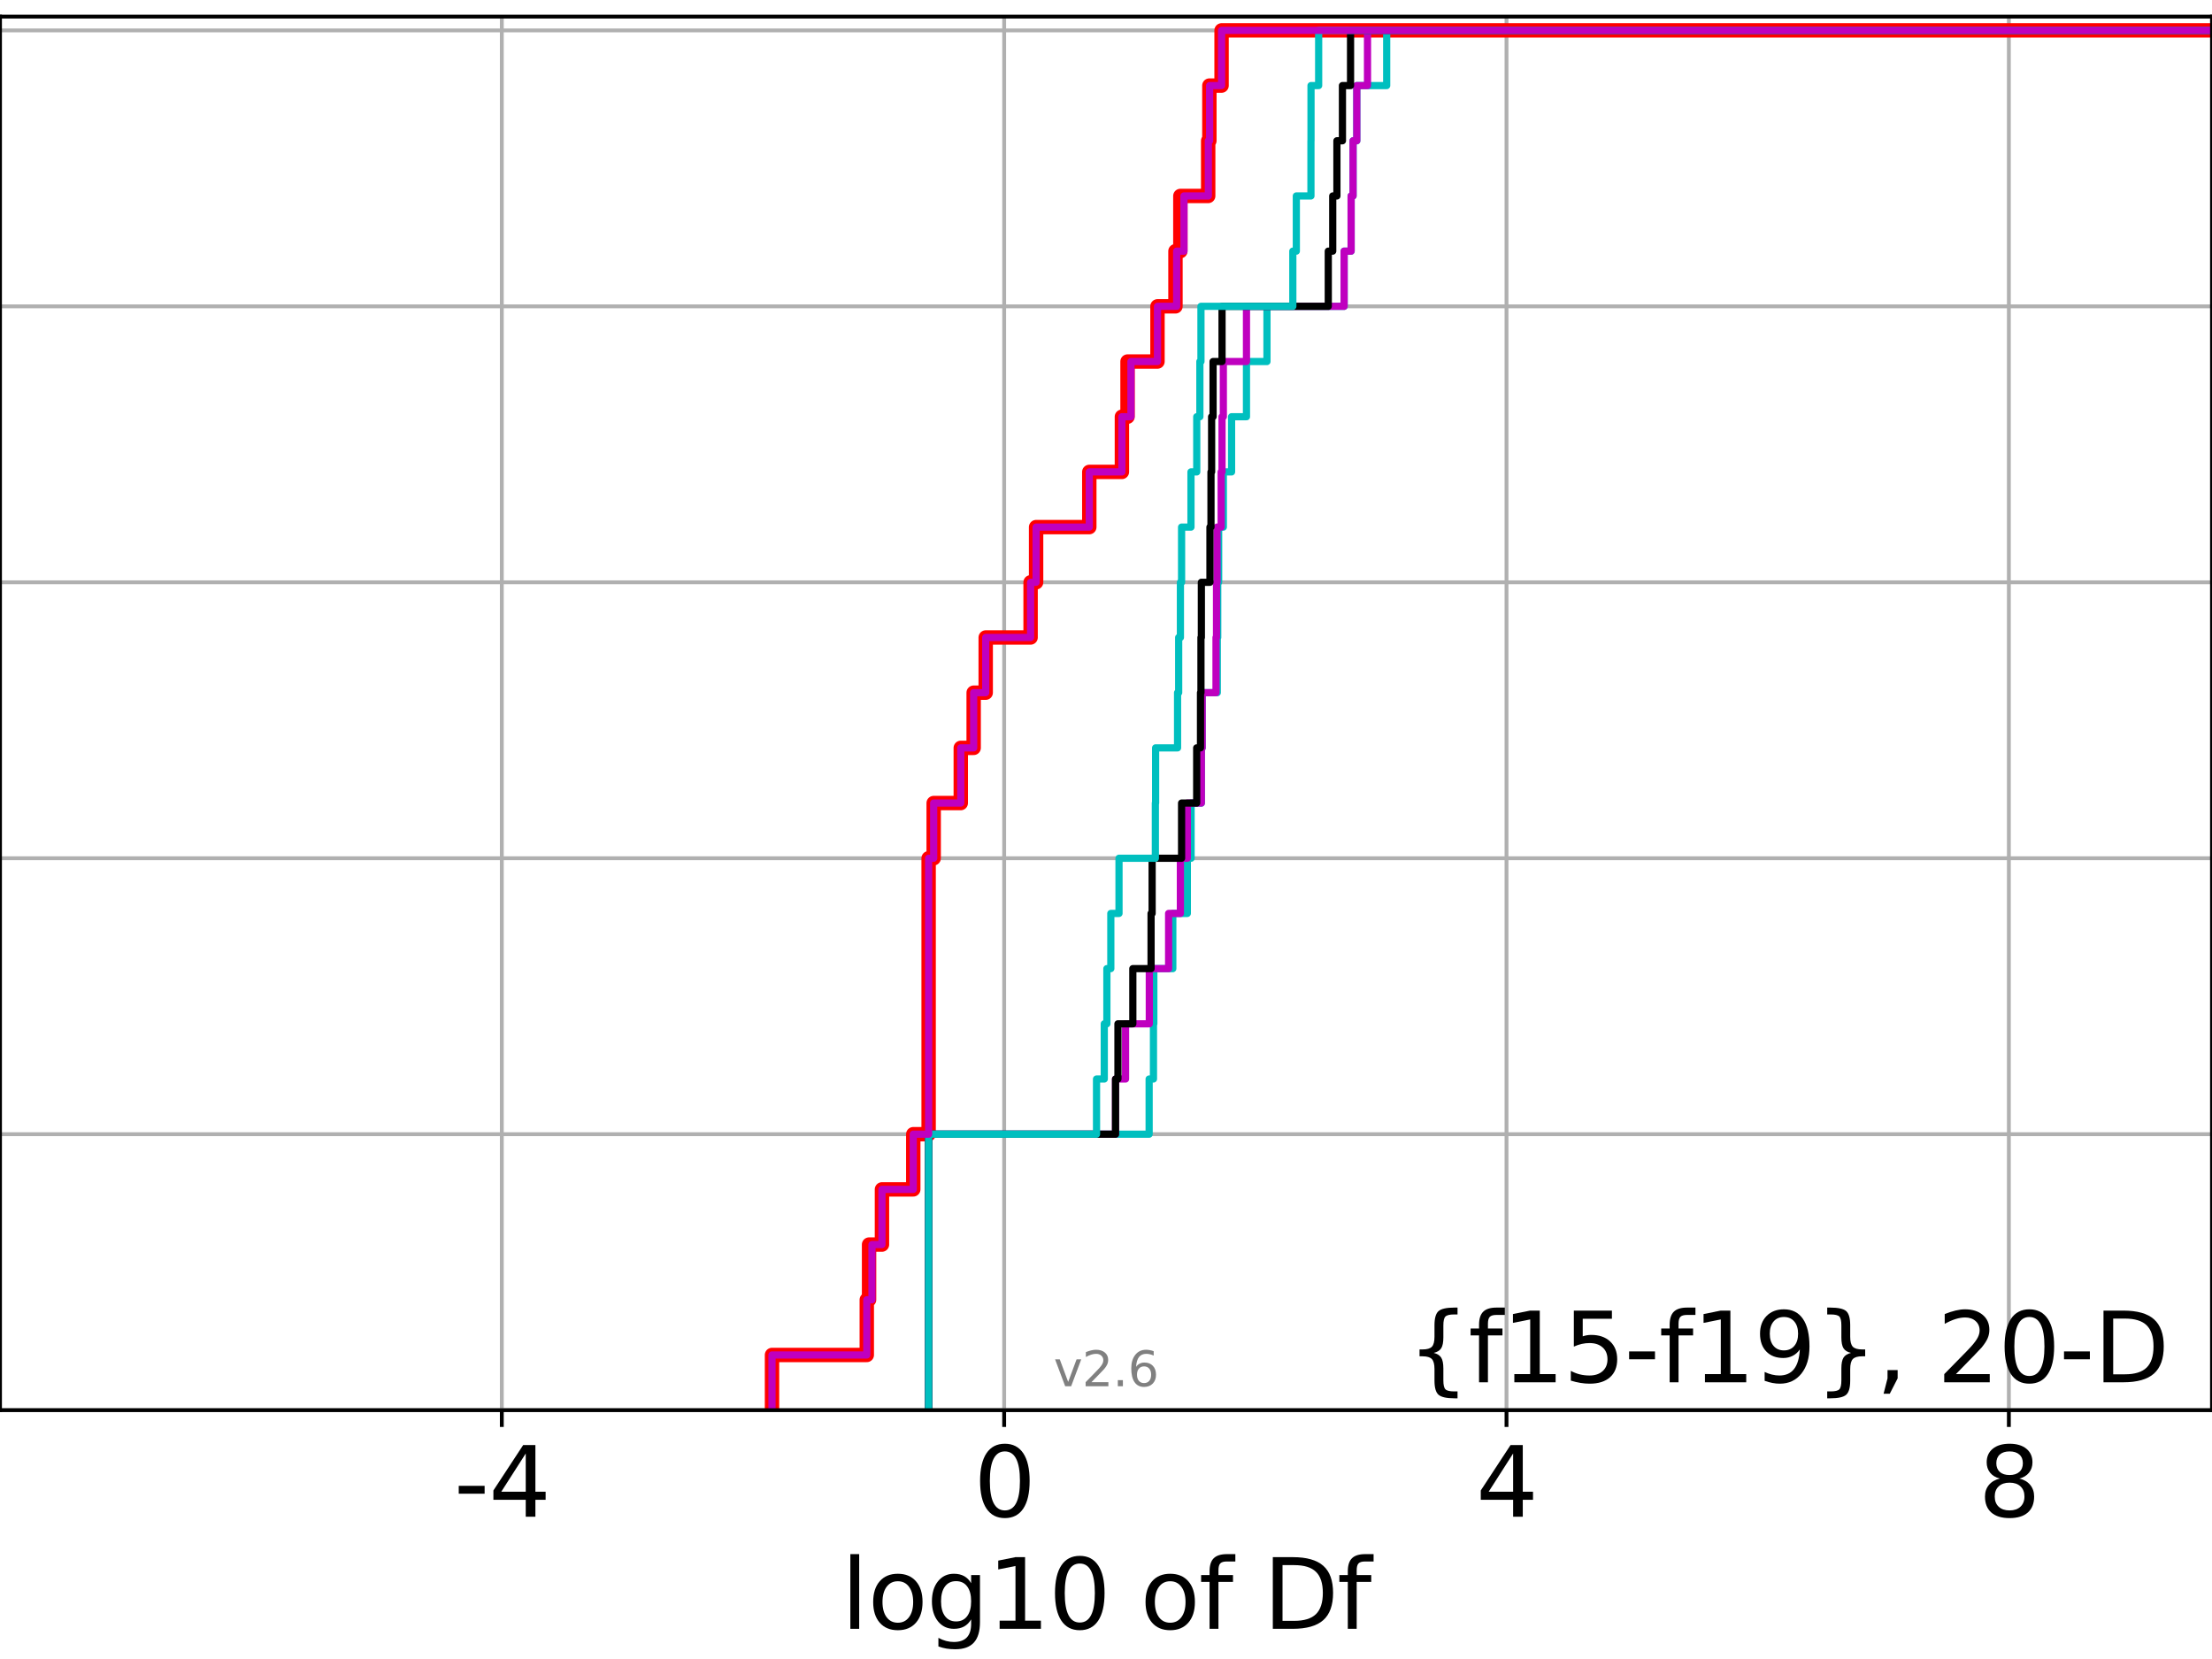 <?xml version="1.0" encoding="utf-8" standalone="no"?>
<!DOCTYPE svg PUBLIC "-//W3C//DTD SVG 1.1//EN"
  "http://www.w3.org/Graphics/SVG/1.1/DTD/svg11.dtd">
<svg xmlns:xlink="http://www.w3.org/1999/xlink" width="460.8pt" height="345.6pt" viewBox="0 0 460.8 345.6" xmlns="http://www.w3.org/2000/svg" version="1.1">
 <defs>
  <style type="text/css">*{stroke-linejoin: round; stroke-linecap: butt}</style>
 </defs>
 <g id="figure_1">
  <g id="patch_1">
   <path d="M 0 345.6 
L 460.8 345.6 
L 460.8 0 
L 0 0 
z
" style="fill: #ffffff"/>
  </g>
  <g id="axes_1">
   <g id="patch_2">
    <path d="M 0 293.76 
L 460.8 293.76 
L 460.8 3.456 
L 0 3.456 
z
" style="fill: #ffffff"/>
   </g>
   <g id="matplotlib.axis_1">
    <g id="xtick_1">
     <g id="line2d_1">
      <path d="M 104.536 293.76 
L 104.536 3.456 
" clip-path="url(#pdc63ad2c83)" style="fill: none; stroke: #b0b0b0; stroke-width: 0.8; stroke-linecap: square"/>
     </g>
     <g id="line2d_2">
      <defs>
       <path id="m29ac915877" d="M 0 0 
L 0 3.5 
" style="stroke: #000000; stroke-width: 0.8"/>
      </defs>
      <g>
       <use xlink:href="#m29ac915877" x="104.536" y="293.76" style="stroke: #000000; stroke-width: 0.8"/>
      </g>
     </g>
     <g id="text_1">
      <!-- -4 -->
      <g transform="translate(94.565 315.957)scale(0.2 -0.2)">
       <defs>
        <path id="DejaVuSans-2d" d="M 313 2009 
L 1997 2009 
L 1997 1497 
L 313 1497 
L 313 2009 
z
" transform="scale(0.016)"/>
        <path id="DejaVuSans-34" d="M 2419 4116 
L 825 1625 
L 2419 1625 
L 2419 4116 
z
M 2253 4666 
L 3047 4666 
L 3047 1625 
L 3713 1625 
L 3713 1100 
L 3047 1100 
L 3047 0 
L 2419 0 
L 2419 1100 
L 313 1100 
L 313 1709 
L 2253 4666 
z
" transform="scale(0.016)"/>
       </defs>
       <use xlink:href="#DejaVuSans-2d"/>
       <use xlink:href="#DejaVuSans-34" x="36.084"/>
      </g>
     </g>
    </g>
    <g id="xtick_2">
     <g id="line2d_3">
      <path d="M 209.185 293.76 
L 209.185 3.456 
" clip-path="url(#pdc63ad2c83)" style="fill: none; stroke: #b0b0b0; stroke-width: 0.8; stroke-linecap: square"/>
     </g>
     <g id="line2d_4">
      <g>
       <use xlink:href="#m29ac915877" x="209.185" y="293.76" style="stroke: #000000; stroke-width: 0.8"/>
      </g>
     </g>
     <g id="text_2">
      <!-- 0 -->
      <g transform="translate(202.822 315.957)scale(0.2 -0.2)">
       <defs>
        <path id="DejaVuSans-30" d="M 2034 4250 
Q 1547 4250 1301 3770 
Q 1056 3291 1056 2328 
Q 1056 1369 1301 889 
Q 1547 409 2034 409 
Q 2525 409 2770 889 
Q 3016 1369 3016 2328 
Q 3016 3291 2770 3770 
Q 2525 4250 2034 4250 
z
M 2034 4750 
Q 2819 4750 3233 4129 
Q 3647 3509 3647 2328 
Q 3647 1150 3233 529 
Q 2819 -91 2034 -91 
Q 1250 -91 836 529 
Q 422 1150 422 2328 
Q 422 3509 836 4129 
Q 1250 4750 2034 4750 
z
" transform="scale(0.016)"/>
       </defs>
       <use xlink:href="#DejaVuSans-30"/>
      </g>
     </g>
    </g>
    <g id="xtick_3">
     <g id="line2d_5">
      <path d="M 313.833 293.76 
L 313.833 3.456 
" clip-path="url(#pdc63ad2c83)" style="fill: none; stroke: #b0b0b0; stroke-width: 0.8; stroke-linecap: square"/>
     </g>
     <g id="line2d_6">
      <g>
       <use xlink:href="#m29ac915877" x="313.833" y="293.76" style="stroke: #000000; stroke-width: 0.8"/>
      </g>
     </g>
     <g id="text_3">
      <!-- 4 -->
      <g transform="translate(307.471 315.957)scale(0.2 -0.2)">
       <use xlink:href="#DejaVuSans-34"/>
      </g>
     </g>
    </g>
    <g id="xtick_4">
     <g id="line2d_7">
      <path d="M 418.482 293.76 
L 418.482 3.456 
" clip-path="url(#pdc63ad2c83)" style="fill: none; stroke: #b0b0b0; stroke-width: 0.8; stroke-linecap: square"/>
     </g>
     <g id="line2d_8">
      <g>
       <use xlink:href="#m29ac915877" x="418.482" y="293.76" style="stroke: #000000; stroke-width: 0.8"/>
      </g>
     </g>
     <g id="text_4">
      <!-- 8 -->
      <g transform="translate(412.12 315.957)scale(0.2 -0.2)">
       <defs>
        <path id="DejaVuSans-38" d="M 2034 2216 
Q 1584 2216 1326 1975 
Q 1069 1734 1069 1313 
Q 1069 891 1326 650 
Q 1584 409 2034 409 
Q 2484 409 2743 651 
Q 3003 894 3003 1313 
Q 3003 1734 2745 1975 
Q 2488 2216 2034 2216 
z
M 1403 2484 
Q 997 2584 770 2862 
Q 544 3141 544 3541 
Q 544 4100 942 4425 
Q 1341 4750 2034 4750 
Q 2731 4750 3128 4425 
Q 3525 4100 3525 3541 
Q 3525 3141 3298 2862 
Q 3072 2584 2669 2484 
Q 3125 2378 3379 2068 
Q 3634 1759 3634 1313 
Q 3634 634 3220 271 
Q 2806 -91 2034 -91 
Q 1263 -91 848 271 
Q 434 634 434 1313 
Q 434 1759 690 2068 
Q 947 2378 1403 2484 
z
M 1172 3481 
Q 1172 3119 1398 2916 
Q 1625 2713 2034 2713 
Q 2441 2713 2670 2916 
Q 2900 3119 2900 3481 
Q 2900 3844 2670 4047 
Q 2441 4250 2034 4250 
Q 1625 4250 1398 4047 
Q 1172 3844 1172 3481 
z
" transform="scale(0.016)"/>
       </defs>
       <use xlink:href="#DejaVuSans-38"/>
      </g>
     </g>
    </g>
    <g id="text_5">
     <!-- log10 of Df -->
     <g transform="translate(175.214 339.313)scale(0.2 -0.2)">
      <defs>
       <path id="DejaVuSans-6c" d="M 603 4863 
L 1178 4863 
L 1178 0 
L 603 0 
L 603 4863 
z
" transform="scale(0.016)"/>
       <path id="DejaVuSans-6f" d="M 1959 3097 
Q 1497 3097 1228 2736 
Q 959 2375 959 1747 
Q 959 1119 1226 758 
Q 1494 397 1959 397 
Q 2419 397 2687 759 
Q 2956 1122 2956 1747 
Q 2956 2369 2687 2733 
Q 2419 3097 1959 3097 
z
M 1959 3584 
Q 2709 3584 3137 3096 
Q 3566 2609 3566 1747 
Q 3566 888 3137 398 
Q 2709 -91 1959 -91 
Q 1206 -91 779 398 
Q 353 888 353 1747 
Q 353 2609 779 3096 
Q 1206 3584 1959 3584 
z
" transform="scale(0.016)"/>
       <path id="DejaVuSans-67" d="M 2906 1791 
Q 2906 2416 2648 2759 
Q 2391 3103 1925 3103 
Q 1463 3103 1205 2759 
Q 947 2416 947 1791 
Q 947 1169 1205 825 
Q 1463 481 1925 481 
Q 2391 481 2648 825 
Q 2906 1169 2906 1791 
z
M 3481 434 
Q 3481 -459 3084 -895 
Q 2688 -1331 1869 -1331 
Q 1566 -1331 1297 -1286 
Q 1028 -1241 775 -1147 
L 775 -588 
Q 1028 -725 1275 -790 
Q 1522 -856 1778 -856 
Q 2344 -856 2625 -561 
Q 2906 -266 2906 331 
L 2906 616 
Q 2728 306 2450 153 
Q 2172 0 1784 0 
Q 1141 0 747 490 
Q 353 981 353 1791 
Q 353 2603 747 3093 
Q 1141 3584 1784 3584 
Q 2172 3584 2450 3431 
Q 2728 3278 2906 2969 
L 2906 3500 
L 3481 3500 
L 3481 434 
z
" transform="scale(0.016)"/>
       <path id="DejaVuSans-31" d="M 794 531 
L 1825 531 
L 1825 4091 
L 703 3866 
L 703 4441 
L 1819 4666 
L 2450 4666 
L 2450 531 
L 3481 531 
L 3481 0 
L 794 0 
L 794 531 
z
" transform="scale(0.016)"/>
       <path id="DejaVuSans-20" transform="scale(0.016)"/>
       <path id="DejaVuSans-66" d="M 2375 4863 
L 2375 4384 
L 1825 4384 
Q 1516 4384 1395 4259 
Q 1275 4134 1275 3809 
L 1275 3500 
L 2222 3500 
L 2222 3053 
L 1275 3053 
L 1275 0 
L 697 0 
L 697 3053 
L 147 3053 
L 147 3500 
L 697 3500 
L 697 3744 
Q 697 4328 969 4595 
Q 1241 4863 1831 4863 
L 2375 4863 
z
" transform="scale(0.016)"/>
       <path id="DejaVuSans-44" d="M 1259 4147 
L 1259 519 
L 2022 519 
Q 2988 519 3436 956 
Q 3884 1394 3884 2338 
Q 3884 3275 3436 3711 
Q 2988 4147 2022 4147 
L 1259 4147 
z
M 628 4666 
L 1925 4666 
Q 3281 4666 3915 4102 
Q 4550 3538 4550 2338 
Q 4550 1131 3912 565 
Q 3275 0 1925 0 
L 628 0 
L 628 4666 
z
" transform="scale(0.016)"/>
      </defs>
      <use xlink:href="#DejaVuSans-6c"/>
      <use xlink:href="#DejaVuSans-6f" x="27.783"/>
      <use xlink:href="#DejaVuSans-67" x="88.965"/>
      <use xlink:href="#DejaVuSans-31" x="152.441"/>
      <use xlink:href="#DejaVuSans-30" x="216.064"/>
      <use xlink:href="#DejaVuSans-20" x="279.688"/>
      <use xlink:href="#DejaVuSans-6f" x="311.475"/>
      <use xlink:href="#DejaVuSans-66" x="372.656"/>
      <use xlink:href="#DejaVuSans-20" x="407.861"/>
      <use xlink:href="#DejaVuSans-44" x="439.648"/>
      <use xlink:href="#DejaVuSans-66" x="516.65"/>
     </g>
    </g>
   </g>
   <g id="matplotlib.axis_2">
    <g id="ytick_1">
     <g id="line2d_9">
      <path d="M 0 293.76 
L 460.8 293.76 
" clip-path="url(#pdc63ad2c83)" style="fill: none; stroke: #b0b0b0; stroke-width: 0.8; stroke-linecap: square"/>
     </g>
     <g id="line2d_10">
      <defs>
       <path id="mc3d9da3251" d="M 0 0 
L -3.5 0 
" style="stroke: #000000; stroke-width: 0.8"/>
      </defs>
      <g>
       <use xlink:href="#mc3d9da3251" x="0" y="293.76" style="stroke: #000000; stroke-width: 0.8"/>
      </g>
     </g>
    </g>
    <g id="ytick_2">
     <g id="line2d_11">
      <path d="M 0 236.274 
L 460.8 236.274 
" clip-path="url(#pdc63ad2c83)" style="fill: none; stroke: #b0b0b0; stroke-width: 0.8; stroke-linecap: square"/>
     </g>
     <g id="line2d_12">
      <g>
       <use xlink:href="#mc3d9da3251" x="0" y="236.274" style="stroke: #000000; stroke-width: 0.8"/>
      </g>
     </g>
    </g>
    <g id="ytick_3">
     <g id="line2d_13">
      <path d="M 0 178.788 
L 460.8 178.788 
" clip-path="url(#pdc63ad2c83)" style="fill: none; stroke: #b0b0b0; stroke-width: 0.8; stroke-linecap: square"/>
     </g>
     <g id="line2d_14">
      <g>
       <use xlink:href="#mc3d9da3251" x="0" y="178.788" style="stroke: #000000; stroke-width: 0.8"/>
      </g>
     </g>
    </g>
    <g id="ytick_4">
     <g id="line2d_15">
      <path d="M 0 121.302 
L 460.8 121.302 
" clip-path="url(#pdc63ad2c83)" style="fill: none; stroke: #b0b0b0; stroke-width: 0.8; stroke-linecap: square"/>
     </g>
     <g id="line2d_16">
      <g>
       <use xlink:href="#mc3d9da3251" x="0" y="121.302" style="stroke: #000000; stroke-width: 0.8"/>
      </g>
     </g>
    </g>
    <g id="ytick_5">
     <g id="line2d_17">
      <path d="M 0 63.816 
L 460.8 63.816 
" clip-path="url(#pdc63ad2c83)" style="fill: none; stroke: #b0b0b0; stroke-width: 0.8; stroke-linecap: square"/>
     </g>
     <g id="line2d_18">
      <g>
       <use xlink:href="#mc3d9da3251" x="0" y="63.816" style="stroke: #000000; stroke-width: 0.8"/>
      </g>
     </g>
    </g>
    <g id="ytick_6">
     <g id="line2d_19">
      <path d="M 0 6.33 
L 460.8 6.33 
" clip-path="url(#pdc63ad2c83)" style="fill: none; stroke: #b0b0b0; stroke-width: 0.8; stroke-linecap: square"/>
     </g>
     <g id="line2d_20">
      <g>
       <use xlink:href="#mc3d9da3251" x="0" y="6.33" style="stroke: #000000; stroke-width: 0.8"/>
      </g>
     </g>
    </g>
   </g>
   <g id="line2d_21">
    <path d="M 160.822 293.76 
L 160.822 282.263 
L 180.567 282.263 
L 180.567 270.766 
L 181.042 270.766 
L 181.042 259.268 
L 183.728 259.268 
L 183.728 247.771 
L 190.25 247.771 
L 190.25 236.274 
L 193.45 236.274 
L 193.45 224.777 
L 193.45 224.777 
L 193.45 213.28 
L 193.45 213.28 
L 193.45 201.782 
L 193.45 201.782 
L 193.45 190.285 
L 193.45 190.285 
L 193.45 178.788 
L 194.502 178.788 
L 194.502 167.291 
L 200.147 167.291 
L 200.147 155.794 
L 202.832 155.794 
L 202.832 144.297 
L 205.341 144.297 
L 205.341 132.799 
L 214.692 132.799 
L 214.692 121.302 
L 215.838 121.302 
L 215.838 109.805 
L 226.92 109.805 
L 226.92 98.308 
L 233.714 98.308 
L 233.714 86.811 
L 234.886 86.811 
L 234.886 75.313 
L 241.125 75.313 
L 241.125 63.816 
L 244.871 63.816 
L 244.871 52.319 
L 245.891 52.319 
L 245.891 40.822 
L 251.688 40.822 
L 251.688 29.325 
L 251.935 29.325 
L 251.935 17.827 
L 254.475 17.827 
L 254.475 6.33 
L 254.475 6.33 
L 254.475 6.33 
L 460.8 6.33 
" clip-path="url(#pdc63ad2c83)" style="fill: none; stroke: #ff0000; stroke-width: 3; stroke-linecap: square"/>
   </g>
   <g id="line2d_22">
    <path d="M 193.45 293.76 
L 193.45 282.263 
L 193.45 282.263 
L 193.45 270.766 
L 193.45 270.766 
L 193.45 259.268 
L 193.45 259.268 
L 193.45 247.771 
L 193.45 247.771 
L 193.45 236.274 
L 239.388 236.274 
L 239.388 224.777 
L 240.288 224.777 
L 240.288 213.28 
L 240.363 213.28 
L 240.363 201.782 
L 244.317 201.782 
L 244.317 190.285 
L 247.343 190.285 
L 247.343 178.788 
L 248.125 178.788 
L 248.125 167.291 
L 250.267 167.291 
L 250.267 155.794 
L 250.44 155.794 
L 250.44 144.297 
L 253.585 144.297 
L 253.585 132.799 
L 253.673 132.799 
L 253.673 121.302 
L 253.866 121.302 
L 253.866 109.805 
L 254.844 109.805 
L 254.844 98.308 
L 256.56 98.308 
L 256.56 86.811 
L 259.664 86.811 
L 259.664 75.313 
L 263.932 75.313 
L 263.932 63.816 
L 280.005 63.816 
L 280.005 52.319 
L 281.464 52.319 
L 281.464 40.822 
L 281.867 40.822 
L 281.867 29.325 
L 282.643 29.325 
L 282.643 17.827 
L 288.872 17.827 
L 288.872 6.33 
L 288.872 6.33 
L 288.872 6.33 
L 460.8 6.33 
" clip-path="url(#pdc63ad2c83)" style="fill: none; stroke: #00bfbf; stroke-width: 1.5; stroke-linecap: square"/>
   </g>
   <g id="line2d_23">
    <path d="M 193.45 293.76 
L 193.45 282.263 
L 193.45 282.263 
L 193.45 270.766 
L 193.45 270.766 
L 193.45 259.268 
L 193.45 259.268 
L 193.45 247.771 
L 193.45 247.771 
L 193.45 236.274 
L 232.385 236.274 
L 232.385 224.777 
L 234.474 224.777 
L 234.474 213.28 
L 239.422 213.28 
L 239.422 201.782 
L 243.444 201.782 
L 243.444 190.285 
L 245.896 190.285 
L 245.896 178.788 
L 247.343 178.788 
L 247.343 167.291 
L 250.267 167.291 
L 250.267 155.794 
L 250.44 155.794 
L 250.44 144.297 
L 253.317 144.297 
L 253.317 132.799 
L 253.423 132.799 
L 253.423 121.302 
L 253.532 121.302 
L 253.532 109.805 
L 254.391 109.805 
L 254.391 98.308 
L 254.573 98.308 
L 254.573 86.811 
L 254.844 86.811 
L 254.844 75.313 
L 259.664 75.313 
L 259.664 63.816 
L 280.005 63.816 
L 280.005 52.319 
L 281.464 52.319 
L 281.464 40.822 
L 281.867 40.822 
L 281.867 29.325 
L 282.643 29.325 
L 282.643 17.827 
L 284.875 17.827 
L 284.875 6.33 
L 284.875 6.33 
L 284.875 6.33 
L 460.8 6.33 
" clip-path="url(#pdc63ad2c83)" style="fill: none; stroke: #bf00bf; stroke-width: 1.5; stroke-linecap: square"/>
   </g>
   <g id="line2d_24">
    <path d="M 193.45 293.76 
L 193.45 282.263 
L 193.45 282.263 
L 193.45 270.766 
L 193.45 270.766 
L 193.45 259.268 
L 193.45 259.268 
L 193.45 247.771 
L 193.45 247.771 
L 193.45 236.274 
L 232.385 236.274 
L 232.385 224.777 
L 232.888 224.777 
L 232.888 213.28 
L 235.989 213.28 
L 235.989 201.782 
L 239.79 201.782 
L 239.79 190.285 
L 240.01 190.285 
L 240.01 178.788 
L 246.145 178.788 
L 246.145 167.291 
L 249.293 167.291 
L 249.293 155.794 
L 250.085 155.794 
L 250.085 144.297 
L 250.181 144.297 
L 250.181 132.799 
L 250.267 132.799 
L 250.267 121.302 
L 252.055 121.302 
L 252.055 109.805 
L 252.27 109.805 
L 252.27 98.308 
L 252.404 98.308 
L 252.404 86.811 
L 252.706 86.811 
L 252.706 75.313 
L 254.573 75.313 
L 254.573 63.816 
L 276.705 63.816 
L 276.705 52.319 
L 277.631 52.319 
L 277.631 40.822 
L 278.503 40.822 
L 278.503 29.325 
L 279.655 29.325 
L 279.655 17.827 
L 281.343 17.827 
L 281.343 6.33 
L 281.343 6.33 
L 281.343 6.33 
L 460.8 6.33 
" clip-path="url(#pdc63ad2c83)" style="fill: none; stroke: #000000; stroke-width: 1.5; stroke-linecap: square"/>
   </g>
   <g id="line2d_25">
    <path d="M 193.45 293.76 
L 193.45 282.263 
L 193.45 282.263 
L 193.45 270.766 
L 193.45 270.766 
L 193.45 259.268 
L 193.45 259.268 
L 193.45 247.771 
L 193.45 247.771 
L 193.45 236.274 
L 228.427 236.274 
L 228.427 224.777 
L 230.042 224.777 
L 230.042 213.28 
L 230.583 213.28 
L 230.583 201.782 
L 231.405 201.782 
L 231.405 190.285 
L 233.11 190.285 
L 233.11 178.788 
L 240.684 178.788 
L 240.684 167.291 
L 240.735 167.291 
L 240.735 155.794 
L 245.308 155.794 
L 245.308 144.297 
L 245.539 144.297 
L 245.539 132.799 
L 245.902 132.799 
L 245.902 121.302 
L 246.145 121.302 
L 246.145 109.805 
L 248.102 109.805 
L 248.102 98.308 
L 249.304 98.308 
L 249.304 86.811 
L 249.955 86.811 
L 249.955 75.313 
L 250.181 75.313 
L 250.181 63.816 
L 269.318 63.816 
L 269.318 52.319 
L 270.049 52.319 
L 270.049 40.822 
L 273.094 40.822 
L 273.094 29.325 
L 273.108 29.325 
L 273.108 17.827 
L 274.7 17.827 
L 274.7 6.33 
L 274.7 6.33 
L 274.7 6.33 
L 460.8 6.33 
" clip-path="url(#pdc63ad2c83)" style="fill: none; stroke: #00bfbf; stroke-width: 1.5; stroke-linecap: square"/>
   </g>
   <g id="line2d_26">
    <path d="M 160.822 293.76 
L 160.822 282.263 
L 180.567 282.263 
L 180.567 270.766 
L 181.651 270.766 
L 181.651 259.268 
L 183.728 259.268 
L 183.728 247.771 
L 190.25 247.771 
L 190.25 236.274 
L 193.45 236.274 
L 193.45 224.777 
L 193.45 224.777 
L 193.45 213.28 
L 193.45 213.28 
L 193.45 201.782 
L 193.45 201.782 
L 193.45 190.285 
L 193.45 190.285 
L 193.45 178.788 
L 194.502 178.788 
L 194.502 167.291 
L 200.147 167.291 
L 200.147 155.794 
L 202.832 155.794 
L 202.832 144.297 
L 205.341 144.297 
L 205.341 132.799 
L 214.692 132.799 
L 214.692 121.302 
L 215.838 121.302 
L 215.838 109.805 
L 226.92 109.805 
L 226.92 98.308 
L 233.714 98.308 
L 233.714 86.811 
L 235.599 86.811 
L 235.599 75.313 
L 241.125 75.313 
L 241.125 63.816 
L 245.121 63.816 
L 245.121 52.319 
L 246.639 52.319 
L 246.639 40.822 
L 251.721 40.822 
L 251.721 29.325 
L 251.99 29.325 
L 251.99 17.827 
L 254.48 17.827 
L 254.48 6.33 
L 254.48 6.33 
L 254.48 6.33 
L 460.8 6.33 
" clip-path="url(#pdc63ad2c83)" style="fill: none; stroke: #bf00bf; stroke-width: 1.5; stroke-linecap: square"/>
   </g>
   <g id="patch_3">
    <path d="M 0 293.76 
L 0 3.456 
" style="fill: none; stroke: #000000; stroke-width: 0.8; stroke-linejoin: miter; stroke-linecap: square"/>
   </g>
   <g id="patch_4">
    <path d="M 460.8 293.76 
L 460.8 3.456 
" style="fill: none; stroke: #000000; stroke-width: 0.8; stroke-linejoin: miter; stroke-linecap: square"/>
   </g>
   <g id="patch_5">
    <path d="M 0 293.76 
L 460.8 293.76 
" style="fill: none; stroke: #000000; stroke-width: 0.8; stroke-linejoin: miter; stroke-linecap: square"/>
   </g>
   <g id="patch_6">
    <path d="M 0 3.456 
L 460.8 3.456 
" style="fill: none; stroke: #000000; stroke-width: 0.8; stroke-linejoin: miter; stroke-linecap: square"/>
   </g>
   <g id="text_6">
    <!-- {f15-f19}, 20-D -->
    <g transform="translate(293.159 287.954)scale(0.2 -0.2)">
     <defs>
      <path id="DejaVuSans-7b" d="M 3272 -594 
L 3272 -1044 
L 3078 -1044 
Q 2300 -1044 2036 -812 
Q 1772 -581 1772 109 
L 1772 856 
Q 1772 1328 1603 1509 
Q 1434 1691 991 1691 
L 800 1691 
L 800 2138 
L 991 2138 
Q 1438 2138 1605 2317 
Q 1772 2497 1772 2963 
L 1772 3713 
Q 1772 4403 2036 4633 
Q 2300 4863 3078 4863 
L 3272 4863 
L 3272 4416 
L 3059 4416 
Q 2619 4416 2484 4278 
Q 2350 4141 2350 3700 
L 2350 2925 
Q 2350 2434 2208 2212 
Q 2066 1991 1722 1913 
Q 2069 1828 2209 1606 
Q 2350 1384 2350 897 
L 2350 122 
Q 2350 -319 2484 -456 
Q 2619 -594 3059 -594 
L 3272 -594 
z
" transform="scale(0.016)"/>
      <path id="DejaVuSans-35" d="M 691 4666 
L 3169 4666 
L 3169 4134 
L 1269 4134 
L 1269 2991 
Q 1406 3038 1543 3061 
Q 1681 3084 1819 3084 
Q 2600 3084 3056 2656 
Q 3513 2228 3513 1497 
Q 3513 744 3044 326 
Q 2575 -91 1722 -91 
Q 1428 -91 1123 -41 
Q 819 9 494 109 
L 494 744 
Q 775 591 1075 516 
Q 1375 441 1709 441 
Q 2250 441 2565 725 
Q 2881 1009 2881 1497 
Q 2881 1984 2565 2268 
Q 2250 2553 1709 2553 
Q 1456 2553 1204 2497 
Q 953 2441 691 2322 
L 691 4666 
z
" transform="scale(0.016)"/>
      <path id="DejaVuSans-39" d="M 703 97 
L 703 672 
Q 941 559 1184 500 
Q 1428 441 1663 441 
Q 2288 441 2617 861 
Q 2947 1281 2994 2138 
Q 2813 1869 2534 1725 
Q 2256 1581 1919 1581 
Q 1219 1581 811 2004 
Q 403 2428 403 3163 
Q 403 3881 828 4315 
Q 1253 4750 1959 4750 
Q 2769 4750 3195 4129 
Q 3622 3509 3622 2328 
Q 3622 1225 3098 567 
Q 2575 -91 1691 -91 
Q 1453 -91 1209 -44 
Q 966 3 703 97 
z
M 1959 2075 
Q 2384 2075 2632 2365 
Q 2881 2656 2881 3163 
Q 2881 3666 2632 3958 
Q 2384 4250 1959 4250 
Q 1534 4250 1286 3958 
Q 1038 3666 1038 3163 
Q 1038 2656 1286 2365 
Q 1534 2075 1959 2075 
z
" transform="scale(0.016)"/>
      <path id="DejaVuSans-7d" d="M 800 -594 
L 1019 -594 
Q 1456 -594 1589 -459 
Q 1722 -325 1722 122 
L 1722 897 
Q 1722 1384 1862 1606 
Q 2003 1828 2350 1913 
Q 2003 1991 1862 2212 
Q 1722 2434 1722 2925 
L 1722 3700 
Q 1722 4144 1589 4280 
Q 1456 4416 1019 4416 
L 800 4416 
L 800 4863 
L 997 4863 
Q 1775 4863 2036 4633 
Q 2297 4403 2297 3713 
L 2297 2963 
Q 2297 2497 2465 2317 
Q 2634 2138 3078 2138 
L 3272 2138 
L 3272 1691 
L 3078 1691 
Q 2634 1691 2465 1509 
Q 2297 1328 2297 856 
L 2297 109 
Q 2297 -581 2036 -812 
Q 1775 -1044 997 -1044 
L 800 -1044 
L 800 -594 
z
" transform="scale(0.016)"/>
      <path id="DejaVuSans-2c" d="M 750 794 
L 1409 794 
L 1409 256 
L 897 -744 
L 494 -744 
L 750 256 
L 750 794 
z
" transform="scale(0.016)"/>
      <path id="DejaVuSans-32" d="M 1228 531 
L 3431 531 
L 3431 0 
L 469 0 
L 469 531 
Q 828 903 1448 1529 
Q 2069 2156 2228 2338 
Q 2531 2678 2651 2914 
Q 2772 3150 2772 3378 
Q 2772 3750 2511 3984 
Q 2250 4219 1831 4219 
Q 1534 4219 1204 4116 
Q 875 4013 500 3803 
L 500 4441 
Q 881 4594 1212 4672 
Q 1544 4750 1819 4750 
Q 2544 4750 2975 4387 
Q 3406 4025 3406 3419 
Q 3406 3131 3298 2873 
Q 3191 2616 2906 2266 
Q 2828 2175 2409 1742 
Q 1991 1309 1228 531 
z
" transform="scale(0.016)"/>
     </defs>
     <use xlink:href="#DejaVuSans-7b"/>
     <use xlink:href="#DejaVuSans-66" x="63.623"/>
     <use xlink:href="#DejaVuSans-31" x="98.828"/>
     <use xlink:href="#DejaVuSans-35" x="162.451"/>
     <use xlink:href="#DejaVuSans-2d" x="226.074"/>
     <use xlink:href="#DejaVuSans-66" x="262.158"/>
     <use xlink:href="#DejaVuSans-31" x="297.363"/>
     <use xlink:href="#DejaVuSans-39" x="360.986"/>
     <use xlink:href="#DejaVuSans-7d" x="424.609"/>
     <use xlink:href="#DejaVuSans-2c" x="488.232"/>
     <use xlink:href="#DejaVuSans-20" x="520.02"/>
     <use xlink:href="#DejaVuSans-32" x="551.807"/>
     <use xlink:href="#DejaVuSans-30" x="615.43"/>
     <use xlink:href="#DejaVuSans-2d" x="679.053"/>
     <use xlink:href="#DejaVuSans-44" x="715.137"/>
    </g>
   </g>
   <g id="text_7">
    <!-- v2.6 -->
    <g style="fill: #808080" transform="translate(219.489 288.777)scale(0.1 -0.1)">
     <defs>
      <path id="DejaVuSans-76" d="M 191 3500 
L 800 3500 
L 1894 563 
L 2988 3500 
L 3597 3500 
L 2284 0 
L 1503 0 
L 191 3500 
z
" transform="scale(0.016)"/>
      <path id="DejaVuSans-2e" d="M 684 794 
L 1344 794 
L 1344 0 
L 684 0 
L 684 794 
z
" transform="scale(0.016)"/>
      <path id="DejaVuSans-36" d="M 2113 2584 
Q 1688 2584 1439 2293 
Q 1191 2003 1191 1497 
Q 1191 994 1439 701 
Q 1688 409 2113 409 
Q 2538 409 2786 701 
Q 3034 994 3034 1497 
Q 3034 2003 2786 2293 
Q 2538 2584 2113 2584 
z
M 3366 4563 
L 3366 3988 
Q 3128 4100 2886 4159 
Q 2644 4219 2406 4219 
Q 1781 4219 1451 3797 
Q 1122 3375 1075 2522 
Q 1259 2794 1537 2939 
Q 1816 3084 2150 3084 
Q 2853 3084 3261 2657 
Q 3669 2231 3669 1497 
Q 3669 778 3244 343 
Q 2819 -91 2113 -91 
Q 1303 -91 875 529 
Q 447 1150 447 2328 
Q 447 3434 972 4092 
Q 1497 4750 2381 4750 
Q 2619 4750 2861 4703 
Q 3103 4656 3366 4563 
z
" transform="scale(0.016)"/>
     </defs>
     <use xlink:href="#DejaVuSans-76"/>
     <use xlink:href="#DejaVuSans-32" x="59.18"/>
     <use xlink:href="#DejaVuSans-2e" x="122.803"/>
     <use xlink:href="#DejaVuSans-36" x="154.59"/>
    </g>
   </g>
  </g>
 </g>
 <defs>
  <clipPath id="pdc63ad2c83">
   <rect x="0" y="3.456" width="460.8" height="290.304"/>
  </clipPath>
 </defs>
</svg>
